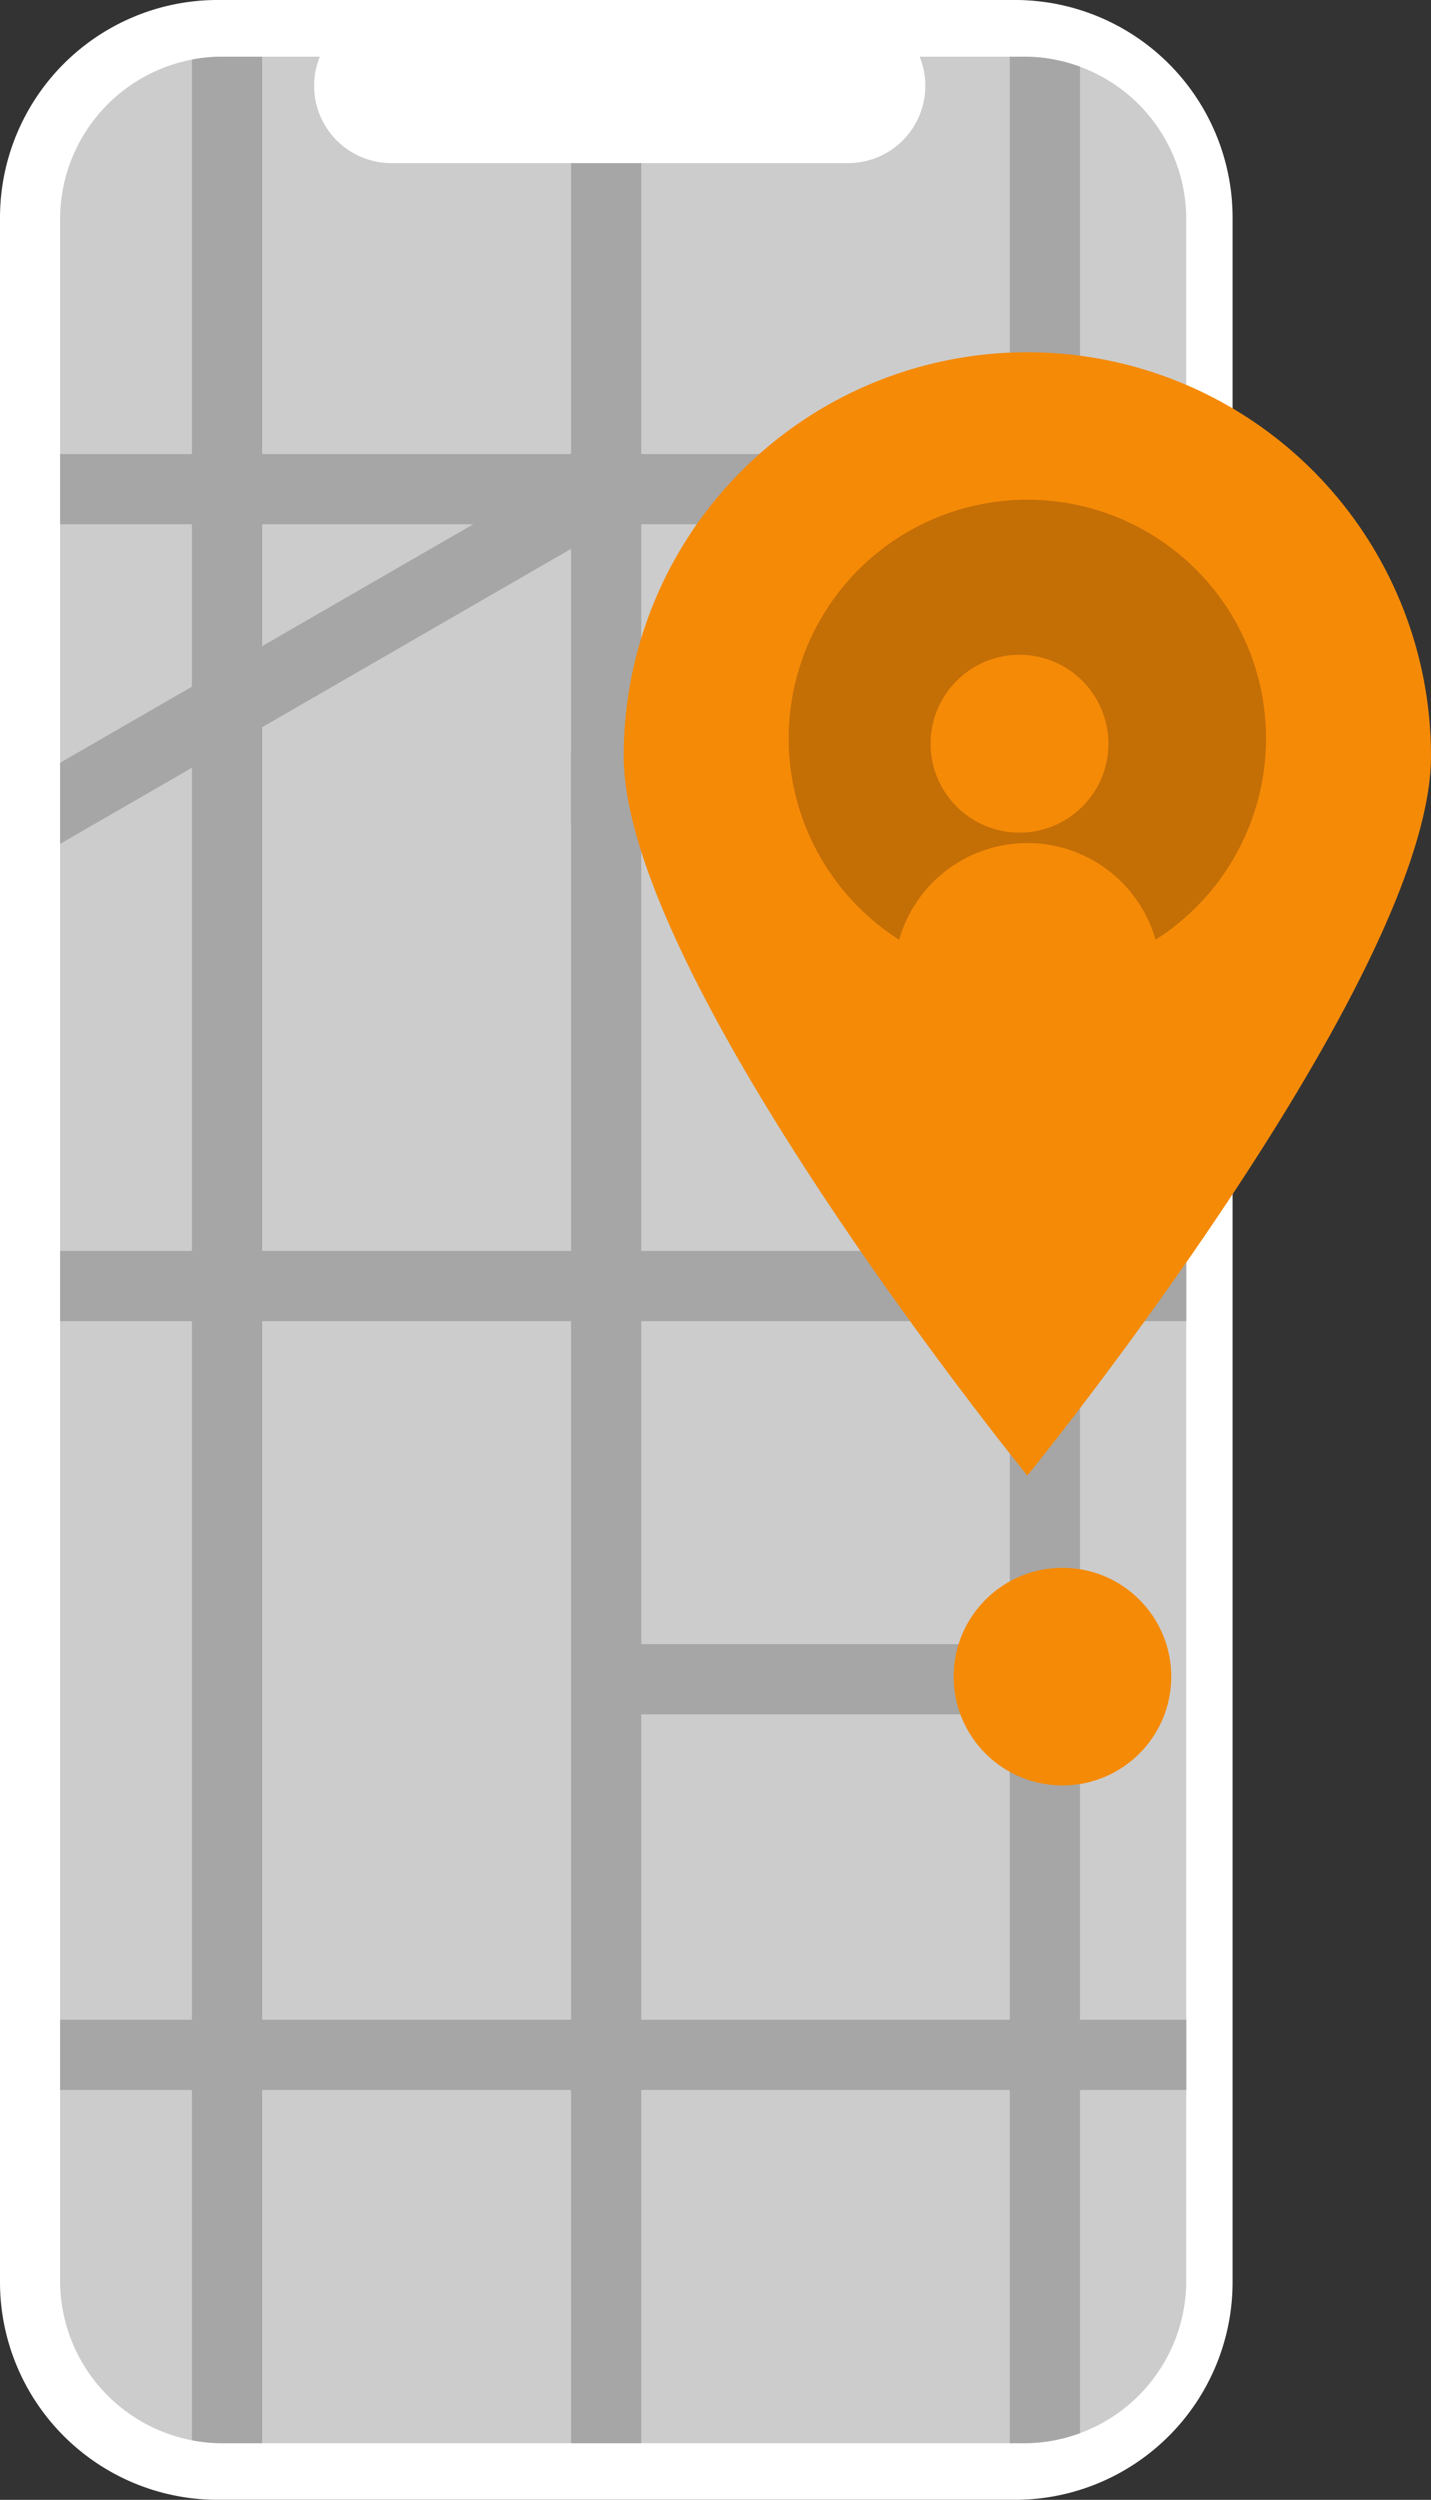 <svg xmlns="http://www.w3.org/2000/svg" width="232.508" height="406.12" viewBox="0 0 232.508 406.12">
  <rect x="0" y="0" width="232.508" height="406.12" fill="#333333" stroke="none"/>
  <g id="undraw_my_location_f9pr" transform="translate(-93.506 0)">
    <path id="Path_1" data-name="Path 1" d="M603.543,164.233h-2.231V103.1a35.38,35.38,0,0,0-35.38-35.38H436.421a35.38,35.38,0,0,0-35.38,35.38v335.36a35.38,35.38,0,0,0,35.38,35.38h129.51a35.38,35.38,0,0,0,35.38-35.38V207.745h2.232Z" transform="translate(-307.535 -67.723)" fill="#fff"/>
    <path id="Path_2" data-name="Path 2" d="M601.138,110.288V445.155a26.4,26.4,0,0,1-26.422,26.422H444.583a26.4,26.4,0,0,1-26.422-26.422V110.288a26.4,26.4,0,0,1,26.422-26.422h15.786a12.551,12.551,0,0,0,11.623,17.292h74.2a12.551,12.551,0,0,0,11.623-17.292h16.9a26.4,26.4,0,0,1,26.422,26.422Z" transform="translate(-314.891 -74.659)" opacity="0.2"/>
    <path id="Path_5" data-name="Path 5" d="M467.137,83.866V471.577h-6.41a26.18,26.18,0,0,1-5-.473V84.339a26.173,26.173,0,0,1,5-.473Z" transform="translate(-331.035 -74.659)" fill="#a6a6a6"/>
    <rect id="Rectangle_2" data-name="Rectangle 2" width="11.406" height="370.42" transform="translate(186.289 26.498)" fill="#a6a6a6"/>
    <path id="Path_6" data-name="Path 6" d="M700.137,85.5V469.946a26.341,26.341,0,0,1-9.159,1.631h-2.247V83.866h2.247a26.34,26.34,0,0,1,9.159,1.631Z" transform="translate(-431.154 -74.659)" fill="#a6a6a6"/>
    <rect id="Rectangle_3" data-name="Rectangle 3" width="182.977" height="11.406" transform="translate(103.27 73.765)" fill="#a6a6a6"/>
    <rect id="Rectangle_4" data-name="Rectangle 4" width="182.977" height="11.406" transform="translate(103.27 203.225)" fill="#a6a6a6"/>
    <rect id="Rectangle_5" data-name="Rectangle 5" width="91.819" height="11.406" transform="translate(188.571 267.099)" fill="#a6a6a6"/>
    <rect id="Rectangle_6" data-name="Rectangle 6" width="99.958" height="11.406" transform="translate(186.289 122.241)" fill="#a6a6a6"/>
    <path id="Path_7" data-name="Path 7" d="M272.338,140.561l-1.323.764-6.918,3.992-50.187,28.977L202.5,180.881l-21.426,12.37V180.077l21.426-12.37,11.406-6.581,34.293-19.8,15.894-9.176,2.538-1.466Z" transform="translate(-77.808 -56.154)" fill="#a6a6a6"/>
    <rect id="Rectangle_7" data-name="Rectangle 7" width="182.977" height="11.406" transform="translate(103.27 328.122)" fill="#a6a6a6"/>
    <path id="Path_8" data-name="Path 8" d="M709.9,233.651c0,36.222-65.585,116.913-65.585,116.913s-65.585-80.691-65.585-116.913a65.585,65.585,0,1,1,131.17,0Z" transform="translate(-383.887 -110.84)" fill="#f58a07"/>
    <circle id="Ellipse_1" data-name="Ellipse 1" cx="38.781" cy="38.781" r="38.781" transform="translate(221.648 81.179)" opacity="0.2"/>
    <circle id="Ellipse_2" data-name="Ellipse 2" cx="14.448" cy="14.448" r="14.448" transform="translate(244.706 106.373)" fill="#f58a07"/>
    <path id="Path_9" data-name="Path 9" d="M698.682,333.649a21.672,21.672,0,1,0-42.561,0Z" transform="translate(-416.973 -170.916)" fill="#f58a07"/>
    <circle id="Ellipse_4" data-name="Ellipse 4" cx="17.679" cy="17.679" r="17.679" transform="translate(248.453 254.701)" fill="#f58a07"/>
  </g>
</svg>
